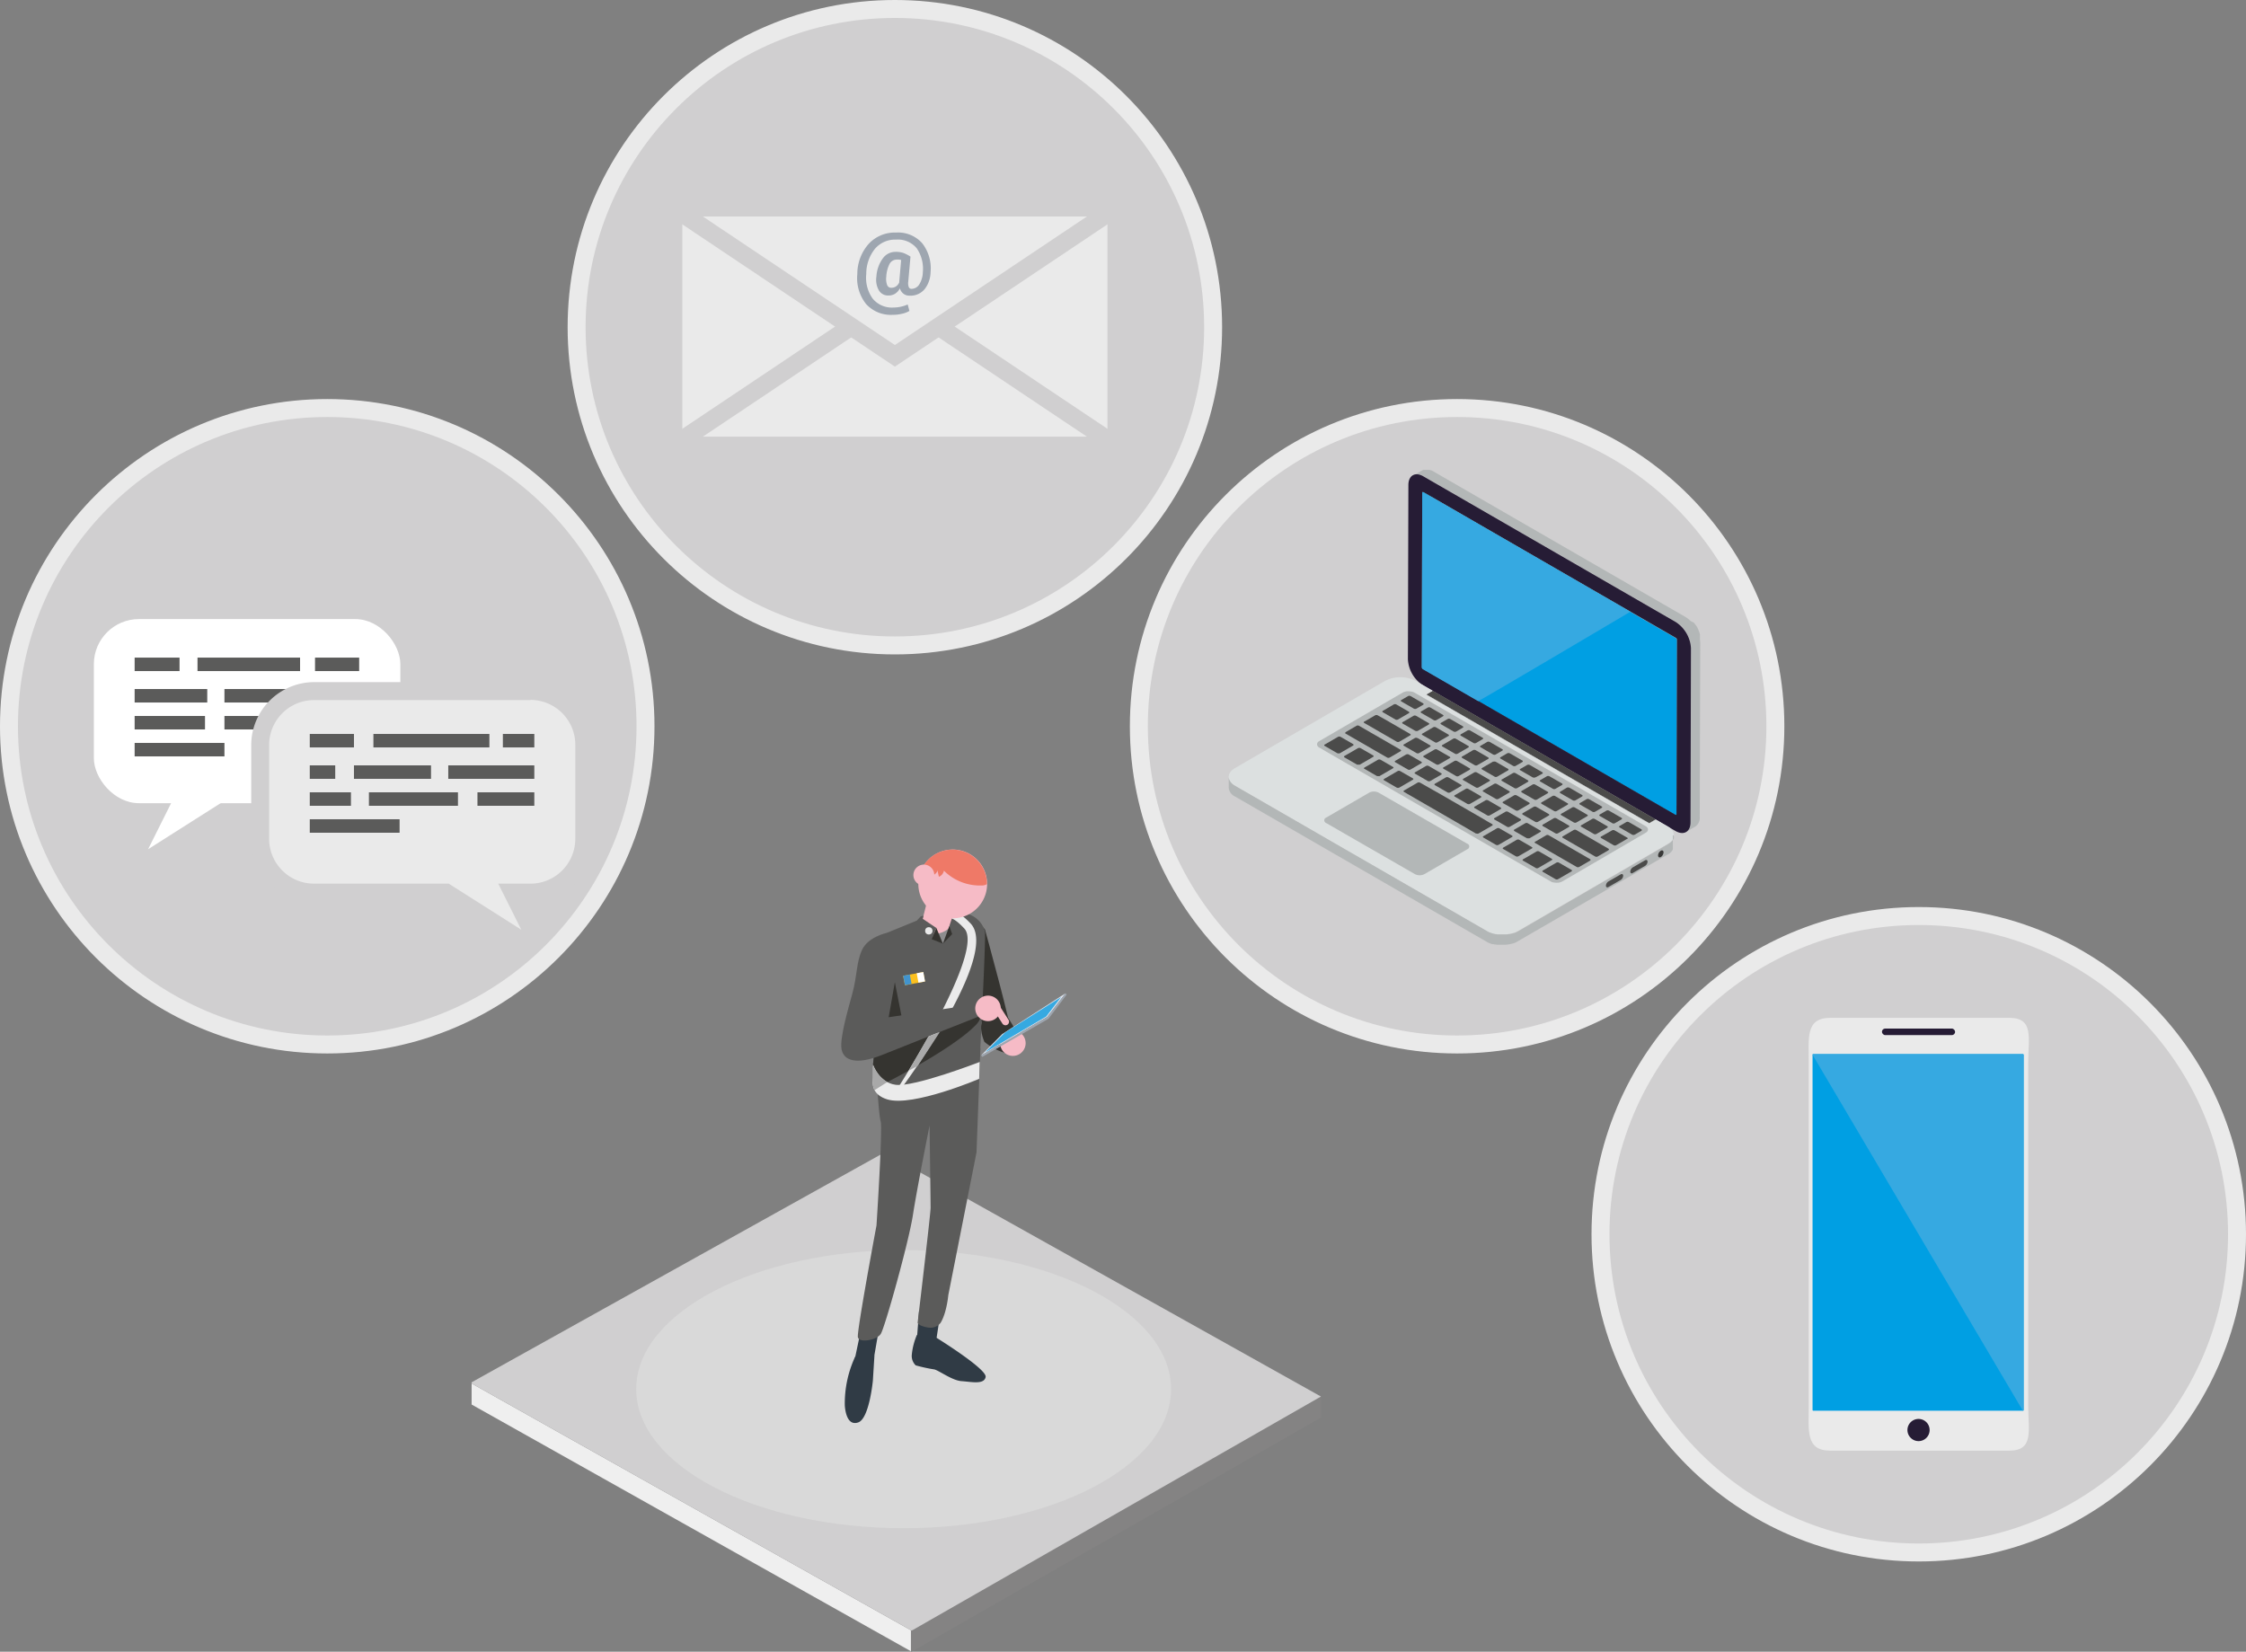 <svg xmlns="http://www.w3.org/2000/svg" xmlns:xlink="http://www.w3.org/1999/xlink" viewBox="0 0 500.14 367.83"><rect x="0" y="0" width="500.14" height="367.83" fill="#808080" stroke="none"/><defs><style>.cls-1,.cls-23{fill:none;}.cls-2{isolation:isolate;}.cls-3{fill:#efefef;}.cls-4{fill:#848383;}.cls-22,.cls-5{fill:#d0cfd0;}.cls-6{fill:#d9d9d9;mix-blend-mode:multiply;}.cls-7{fill:#303b45;}.cls-8{fill:#353430;}.cls-9{fill:#5b5b5a;}.cls-10{fill:#f6bbc6;}.cls-11{fill:#ebebeb;}.cls-12{fill:#a9a9a9;}.cls-13{fill:#dfe5ee;}.cls-14{fill:#9ea6b0;}.cls-15,.cls-72{fill:#36a9e1;}.cls-16{fill:#fbc01f;}.cls-17{fill:#4294ce;}.cls-18{fill:#fff;}.cls-19{fill:#8d8d8e;}.cls-20{fill:#ef7967;}.cls-21,.cls-69,.cls-73{fill:#eaeaea;}.cls-22{stroke:#eaeaea;}.cls-22,.cls-23,.cls-73{stroke-miterlimit:10;}.cls-22,.cls-73{stroke-width:4px;}.cls-23{stroke:#5b5b5a;stroke-width:3px;}.cls-24{clip-path:url(#clip-path);}.cls-25{fill:#464545;}.cls-26{fill:#444443;}.cls-27{fill:#414142;}.cls-28{fill:#40403f;}.cls-29{fill:#3e3e3d;}.cls-30{fill:#3d3d3b;}.cls-31{fill:#3b3a3a;}.cls-32{fill:#393938;}.cls-33{fill:#383736;}.cls-34{fill:#353535;}.cls-35{fill:#343433;}.cls-36{fill:#333332;}.cls-37{fill:#313131;}.cls-38{fill:#2e2f2f;}.cls-39{fill:#2d2e2d;}.cls-40{fill:#2f2f2e;}.cls-41{clip-path:url(#clip-path-2);}.cls-42{clip-path:url(#clip-path-3);}.cls-43{fill:#a2bfbf;}.cls-44{fill:#9ebab9;}.cls-45{fill:#9bb6b4;}.cls-46{fill:#95b1af;}.cls-47{fill:#91acab;}.cls-48{fill:#8da7a7;}.cls-49{fill:#89a3a1;}.cls-50{fill:#879f9d;}.cls-51{fill:#819998;}.cls-52{fill:#7d9494;}.cls-53{fill:#4b4b4a;}.cls-54{clip-path:url(#clip-path-4);}.cls-55{clip-path:url(#clip-path-5);}.cls-56{fill:#6a7d7b;}.cls-57{fill:#6d8180;}.cls-58{fill:#b0cecc;}.cls-59,.cls-70{fill:#009fe3;}.cls-60{clip-path:url(#clip-path-6);}.cls-61{fill:#6d8280;}.cls-62{fill:#728686;}.cls-63{fill:#758b89;}.cls-64{fill:#7a8f8f;}.cls-65{fill:#b3b7b7;}.cls-66,.cls-71{fill:#261c35;}.cls-67{fill:#434342;}.cls-68{fill:#dce0e0;}.cls-69,.cls-70,.cls-71,.cls-72{fill-rule:evenodd;}.cls-73{stroke:#d0cfd0;}</style><clipPath id="clip-path" transform="translate(-3.55 -11.7)"><path class="cls-1" d="M320.41,160.74l2-1.19a.59.59,0,0,1-.26-.45l-2.05,1.19A.59.59,0,0,0,320.41,160.74Z"/></clipPath><clipPath id="clip-path-2" transform="translate(-3.55 -11.7)"><path class="cls-1" d="M322.39,120.13l-2.05,1.2s-.08.08-.08.17l2.05-1.2A.19.19,0,0,1,322.39,120.13Z"/></clipPath><clipPath id="clip-path-3" transform="translate(-3.55 -11.7)"><path class="cls-1" d="M322.39,120.13l-2.05,1.2a.17.17,0,0,1,.18,0l2.05-1.19A.2.2,0,0,0,322.39,120.13Z"/></clipPath><clipPath id="clip-path-4" transform="translate(-3.55 -11.7)"><path class="cls-1" d="M376.81,193.21l2.05-1.19a.19.19,0,0,1-.19,0l-2.05,1.19A.19.19,0,0,0,376.81,193.21Z"/></clipPath><clipPath id="clip-path-5" transform="translate(-3.55 -11.7)"><path class="cls-1" d="M376.81,193.21l2.05-1.19a.21.21,0,0,0,.07-.17L376.88,193A.2.2,0,0,1,376.81,193.21Z"/></clipPath><clipPath id="clip-path-6" transform="translate(-3.55 -11.7)"><path class="cls-1" d="M377,154.25l2.05-1.19a.58.58,0,0,0-.26-.46l-2,1.2A.55.55,0,0,1,377,154.25Z"/></clipPath></defs><title>G05_06</title><g class="cls-2"><g id="Livello_1" data-name="Livello 1"><polygon class="cls-3" points="202.85 363.06 202.85 367.74 105.02 312.79 105.02 308.1 202.85 363.06"/><polygon class="cls-4" points="294.15 311.01 294.15 315.7 203 367.83 202.85 367.74 202.85 363.06 203 363.15 294.15 311.01"/><polygon class="cls-5" points="202.85 363.06 105.02 308.1 105.02 307.84 196.95 256.65 294.15 311.01 203 363.15 202.85 363.06"/><ellipse class="cls-6" cx="201.22" cy="309.36" rx="59.55" ry="30.97"/><path class="cls-7" d="M207.72,309a14.8,14.8,0,0,0-1.14,4.5,2.93,2.93,0,0,0,.88,2.27,36.9,36.9,0,0,0,4,.88c.93.05,4,2.48,6.2,2.63s5.06.83,5.37-.93-10.95-8.73-10.95-8.73Z" transform="translate(-3.55 -11.7)"/><path class="cls-8" d="M220.54,216.07l2.35,2.64s6.15,22.27,6,24.16-2.64,2.26-4.15,1.69S219,230.22,219,230.22Z" transform="translate(-3.55 -11.7)"/><path class="cls-7" d="M208.2,303.68l-.46,6.06s-.13,1.43,1.82,1.53a2.56,2.56,0,0,0,2.55-1.61l1.37-9Z" transform="translate(-3.55 -11.7)"/><path class="cls-7" d="M195,309.11l-1.14,5.43s.36,1.93,2.11,1.66,2.28-2.63,2.28-2.63l1-5.78Z" transform="translate(-3.55 -11.7)"/><path class="cls-7" d="M194.06,313.66s.18,1.58,1.58,1.49a4.57,4.57,0,0,0,2.63-1.58l-.35,5.61s-.79,8.42-3.25,9.29-2.92-2.57-3-3.77A24.69,24.69,0,0,1,194.06,313.66Z" transform="translate(-3.55 -11.7)"/><path class="cls-9" d="M198.73,251s.46,8.81.93,10.43-.93,23.17-.93,23.17-4.39,23.48-4.15,24.87,4.17.7,5.09-.69,6.24-20.48,7.17-26.5,3.71-19.93,3.71-19.93.23,16.92.23,18.31-2.89,25.61-2.89,25.61.11.74,2.45,1.09a2.86,2.86,0,0,0,2.66-1.06c1.38-2.26,1.72-6.18,1.72-6.18L221,268.34l.87-23.19-3.65-1.37Z" transform="translate(-3.55 -11.7)"/><path class="cls-9" d="M207.55,216.79s7.7-2.48,10.85-1.7a5.7,5.7,0,0,1,4.47,3.95c.27,1.05-1.05,26.55-1.05,26.55S208.15,256.9,202.37,254c-4.18-2.09-4.52-4.45-4.38-5.6a13.45,13.45,0,0,0,.12-2.1L201,219.46Z" transform="translate(-3.55 -11.7)"/><path class="cls-8" d="M220.48,235.94l-15.95,3.19-3.33-16.87-.36-.87-3.47,2.38.74,22.53a13.45,13.45,0,0,1-.12,2.1c-.12,1,.11,2.77,2.62,4.56,5.3-2.73,16-8.6,20.24-13C223.3,237.49,220.48,235.94,220.48,235.94Z" transform="translate(-3.55 -11.7)"/><path class="cls-8" d="M222.75,243.71s-1.53-3.41-.15-5h0c1.37-1.58,2.89-2.72,5.15-.75,0,0,4.44,6.32,3.06,7.9h0C229.44,247.44,225,245.67,222.75,243.71Z" transform="translate(-3.55 -11.7)"/><path class="cls-10" d="M231.94,244a2.84,2.84,0,1,1-2.84-2.83A2.84,2.84,0,0,1,231.94,244Z" transform="translate(-3.55 -11.7)"/><path class="cls-11" d="M221.71,248.2l-.12,3.76s-14.69,6.28-20.42,4.59c-3.32-1-3.35-3.31-3.25-4.16.06-.52,0-3.24.05-3.55,0,0,1.32,3.94,5,4.44C207.13,253.86,221.71,248.2,221.71,248.2Z" transform="translate(-3.55 -11.7)"/><path class="cls-11" d="M203.63,253.77l1-.19s21.6-29.17,15.08-36.19c-.81-.87-2.32-2.23-2.62-2.11a10,10,0,0,0-2.14.87s.89-.29,3.33,2.33C223,223.52,203.63,253.77,203.63,253.77Z" transform="translate(-3.55 -11.7)"/><path class="cls-9" d="M203,229.39s-.14-9.14-2-9.93c0,0-4.17.89-5.49,3.78s-1,5.47-2.21,9.93c-.82,3-2.76,9.6-2.37,12.09s3,3.82,9.2,1.32S221.71,238,221.71,238l-.13-2.76-20.14,3Z" transform="translate(-3.55 -11.7)"/><path class="cls-10" d="M226.4,236.26a2.84,2.84,0,1,1-2.84-2.83A2.83,2.83,0,0,1,226.4,236.26Z" transform="translate(-3.55 -11.7)"/><path class="cls-10" d="M228.12,238.8l-2-3.12a.8.8,0,0,0-1.34.87l2,3.12a.81.81,0,0,0,1.11.23A.8.8,0,0,0,228.12,238.8Z" transform="translate(-3.55 -11.7)"/><path class="cls-12" d="M198.29,254.48a3.62,3.62,0,0,1-.37-2.09c.06-.52,0-3.24.05-3.55a7.53,7.53,0,0,0,3.16,3.84Z" transform="translate(-3.55 -11.7)"/><polygon class="cls-12" points="202.33 238.44 206.75 230.83 209.28 229.84 204.37 237.36 202.33 238.44"/><polygon class="cls-13" points="237.28 221.2 223.17 230.29 218.48 235.03 233.19 226.47 237.28 221.2"/><polygon class="cls-14" points="237.28 221.2 237.52 221.51 233.48 226.88 218.74 235.37 218.48 235.03 233.19 226.47 237.28 221.2"/><polygon class="cls-15" points="236.29 222.04 223.77 229.97 219.41 234.33 232.96 226.39 236.29 222.04"/><rect class="cls-16" x="204.82" y="228.57" width="4.55" height="2.14" transform="translate(-42.23 30.28) rotate(-10.59)"/><rect class="cls-17" x="204.85" y="228.85" width="1.5" height="2.14" transform="translate(-42.33 30.03) rotate(-10.6)"/><rect class="cls-18" x="207.85" y="228.29" width="1.5" height="2.14" transform="translate(-42.17 30.58) rotate(-10.6)"/><path class="cls-19" d="M209.81,216.77s-1.66.61-1.92,1.26.91,1.34,3.32,2.71a13.24,13.24,0,0,0,2.34,1,7.2,7.2,0,0,0,1.44-3.29C215.15,214.22,209.81,216.77,209.81,216.77Z" transform="translate(-3.55 -11.7)"/><path class="cls-10" d="M222.94,211.06a7.66,7.66,0,1,1-4.74-9.75A7.66,7.66,0,0,1,222.94,211.06Z" transform="translate(-3.55 -11.7)"/><path class="cls-10" d="M217.37,210.62l-2.61,7.89h0a4.93,4.93,0,0,1-5.5.57h0a1.22,1.22,0,0,1-.6-1.37l1.94-7.65Z" transform="translate(-3.55 -11.7)"/><path class="cls-20" d="M222.17,208.9a2,2,0,0,0,1.15-.31l0,0a7.66,7.66,0,0,0-14.91-2.49,8.32,8.32,0,0,0-.26,1,2.76,2.76,0,0,0,1,.3c.78.07,3.36-1,3.12-2,.12.52.23,1,.35,1.56a1.85,1.85,0,0,0,1.12-1.36A11.37,11.37,0,0,0,222.17,208.9Z" transform="translate(-3.55 -11.7)"/><path class="cls-10" d="M211.47,207.37a2.33,2.33,0,1,1-1.45-3A2.34,2.34,0,0,1,211.47,207.37Z" transform="translate(-3.55 -11.7)"/><polygon class="cls-9" points="208.51 206.66 207.37 209.41 204.3 209.69 202.66 206.66 205.02 204.09 205.64 203.92 205.47 204.62 208.51 206.66"/><polygon class="cls-8" points="209.97 210.16 207.45 209.16 208.51 206.66 209.97 210.16"/><circle class="cls-21" cx="206.83" cy="207.3" r="0.82"/><polygon class="cls-8" points="211.4 206.23 209.97 210.16 212.03 208.02 211.4 206.23"/><circle class="cls-22" cx="72.87" cy="161.74" r="70.87"/><rect class="cls-18" x="20.9" y="137.87" width="68.25" height="41" rx="10.04" ry="10.04"/><polygon class="cls-18" points="32.98 189.12 39.98 175.12 55.03 175.12 32.98 189.12"/><line class="cls-23" x1="70.15" y1="147.95" x2="79.98" y2="147.95"/><line class="cls-23" x1="43.98" y1="147.95" x2="66.82" y2="147.95"/><line class="cls-23" x1="29.98" y1="147.95" x2="39.98" y2="147.95"/><line class="cls-23" x1="74.32" y1="154.95" x2="79.98" y2="154.95"/><line class="cls-23" x1="49.98" y1="154.95" x2="70.15" y2="154.95"/><line class="cls-23" x1="29.98" y1="154.95" x2="46.15" y2="154.95"/><line class="cls-23" x1="70.82" y1="160.95" x2="79.98" y2="160.95"/><line class="cls-23" x1="49.98" y1="160.95" x2="66.82" y2="160.95"/><line class="cls-23" x1="29.98" y1="160.95" x2="45.65" y2="160.95"/><line class="cls-23" x1="29.98" y1="166.95" x2="49.98" y2="166.95"/><path class="cls-21" d="M102.9,210.57H73.5a12.06,12.06,0,0,1-12-12V177.61a12.06,12.06,0,0,1,12-12h48.16a12.05,12.05,0,0,1,12,12v20.92a12.05,12.05,0,0,1-12,12h-3.93l2.44,9.2Z" transform="translate(-3.55 -11.7)"/><path class="cls-5" d="M121.66,167.57a10,10,0,0,1,10,10v20.92a10,10,0,0,1-10,10H114.5l5.12,10.25-16.14-10.25h-30a10,10,0,0,1-10-10V177.61a10,10,0,0,1,10-10h48.17m0-4H73.49a14.06,14.06,0,0,0-14,14v20.92a14.06,14.06,0,0,0,14,14h28.83l15.16,9.63L123.2,217,121,212.57h.69a14.06,14.06,0,0,0,14-14V177.61a14.06,14.06,0,0,0-14-14Z" transform="translate(-3.55 -11.7)"/><line class="cls-23" x1="78.82" y1="164.95" x2="68.98" y2="164.95"/><line class="cls-23" x1="108.98" y1="164.95" x2="83.15" y2="164.95"/><line class="cls-23" x1="118.98" y1="164.95" x2="111.98" y2="164.95"/><line class="cls-23" x1="74.65" y1="171.95" x2="68.98" y2="171.95"/><line class="cls-23" x1="95.98" y1="171.95" x2="78.82" y2="171.95"/><line class="cls-23" x1="118.98" y1="171.95" x2="99.82" y2="171.95"/><line class="cls-23" x1="78.15" y1="177.95" x2="68.98" y2="177.95"/><line class="cls-23" x1="101.98" y1="177.95" x2="82.15" y2="177.95"/><line class="cls-23" x1="118.98" y1="177.95" x2="106.32" y2="177.95"/><line class="cls-23" x1="88.98" y1="183.95" x2="68.98" y2="183.95"/><g id="paper"><circle class="cls-22" cx="324.47" cy="161.74" r="70.87"/><g class="cls-2"><g class="cls-24"><g class="cls-2"><path class="cls-25" d="M320.41,160.74l2-1.19a.27.27,0,0,1-.08-.07l-2.05,1.19a.27.27,0,0,0,.08.07" transform="translate(-3.55 -11.7)"/><path class="cls-26" d="M320.33,160.67l2.05-1.19,0,0-2.05,1.19,0,0" transform="translate(-3.55 -11.7)"/><path class="cls-27" d="M320.3,160.64l2.05-1.19,0,0-2.05,1.19,0,0" transform="translate(-3.55 -11.7)"/><path class="cls-28" d="M320.28,160.62l2.05-1.19,0,0-2.05,1.19,0,0" transform="translate(-3.55 -11.7)"/><path class="cls-29" d="M320.26,160.59l2.05-1.19,0,0-2.05,1.19,0,0" transform="translate(-3.55 -11.7)"/><path class="cls-30" d="M320.24,160.57l2.05-1.19v0l-2,1.19v0" transform="translate(-3.55 -11.7)"/><path class="cls-31" d="M320.23,160.55l2-1.19v0l-2,1.2v0" transform="translate(-3.55 -11.7)"/><path class="cls-32" d="M320.22,160.53l2-1.2v0l-2.05,1.19v0" transform="translate(-3.55 -11.7)"/><path class="cls-33" d="M320.21,160.5l2.05-1.19v0l-2.06,1.19,0,0" transform="translate(-3.55 -11.7)"/><path class="cls-34" d="M320.19,160.48l2.06-1.19v0l-2.05,1.19v0" transform="translate(-3.55 -11.7)"/><path class="cls-35" d="M320.19,160.46l2.05-1.19v0l-2.05,1.19v0" transform="translate(-3.55 -11.7)"/><path class="cls-36" d="M320.18,160.43l2.05-1.19v0l-2.05,1.2v0" transform="translate(-3.55 -11.7)"/><path class="cls-37" d="M320.17,160.41l2.05-1.2v0l-2,1.2v0" transform="translate(-3.55 -11.7)"/><path class="cls-38" d="M320.16,160.38l2-1.2v0l-2.06,1.19v0" transform="translate(-3.55 -11.7)"/><path class="cls-39" d="M320.15,160.34l2.06-1.19a.09.09,0,0,1,0-.05l-2.05,1.19v.05" transform="translate(-3.55 -11.7)"/></g></g></g><polygon class="cls-40" points="316.6 148.59 318.65 147.4 318.76 108.6 316.71 109.8 316.6 148.59"/><g class="cls-2"><g class="cls-41"><g class="cls-2"><path class="cls-39" d="M320.26,121.5l2.05-1.2a.19.19,0,0,1,.08-.17l-2.05,1.2s-.08.08-.08.17" transform="translate(-3.55 -11.7)"/></g></g></g><g class="cls-2"><g class="cls-42"><g class="cls-2"><path class="cls-43" d="M320.52,121.34l2.05-1.19,0,0-2.05,1.2h0" transform="translate(-3.55 -11.7)"/><path class="cls-44" d="M320.49,121.33l2.05-1.2h0l-2.05,1.2h0" transform="translate(-3.55 -11.7)"/><path class="cls-45" d="M320.46,121.32l2.05-1.2h0l-2.05,1.19h0" transform="translate(-3.55 -11.7)"/><path class="cls-46" d="M320.43,121.31l2.05-1.19h0l-2.06,1.19h0" transform="translate(-3.55 -11.7)"/><path class="cls-47" d="M320.41,121.31l2.06-1.19h0l-2.05,1.19h0" transform="translate(-3.55 -11.7)"/><path class="cls-48" d="M320.4,121.31l2.05-1.19h0l-2.05,1.19h0" transform="translate(-3.55 -11.7)"/><path class="cls-49" d="M320.38,121.31l2.05-1.19h0l-2.05,1.19h0" transform="translate(-3.55 -11.7)"/><path class="cls-50" d="M320.37,121.31l2.05-1.19h0l-2,1.19h0" transform="translate(-3.55 -11.7)"/><path class="cls-51" d="M320.35,121.32l2-1.19h0l-2.05,1.2h0" transform="translate(-3.55 -11.7)"/><polyline class="cls-52" points="316.79 109.62 318.84 108.43 318.84 108.43 316.79 109.63 316.79 109.63"/></g></g></g><polygon class="cls-53" points="373.07 181.49 375.12 180.3 318.91 147.85 316.86 149.04 373.07 181.49"/><g class="cls-2"><g class="cls-54"><g class="cls-2"><polyline class="cls-34" points="373.25 181.51 375.31 180.32 375.3 180.32 373.25 181.51 373.25 181.51"/><path class="cls-33" d="M376.8,193.21l2.06-1.19h0l-2,1.19h0" transform="translate(-3.55 -11.7)"/><path class="cls-32" d="M376.79,193.22l2-1.19h0l-2.05,1.19h0" transform="translate(-3.55 -11.7)"/><path class="cls-31" d="M376.78,193.22l2.05-1.19h0l-2.05,1.2h0" transform="translate(-3.55 -11.7)"/><path class="cls-30" d="M376.76,193.23l2.05-1.2h0l-2.05,1.19h0" transform="translate(-3.55 -11.7)"/><path class="cls-29" d="M376.75,193.23,378.8,192h0l-2,1.19h0" transform="translate(-3.55 -11.7)"/><path class="cls-28" d="M376.73,193.23l2-1.19h0l-2.05,1.2h0" transform="translate(-3.55 -11.7)"/><path class="cls-27" d="M376.71,193.23l2.05-1.2h0l-2.05,1.19h0" transform="translate(-3.55 -11.7)"/><path class="cls-26" d="M376.69,193.22l2.05-1.19h0l-2,1.19h0" transform="translate(-3.55 -11.7)"/><path class="cls-25" d="M376.66,193.21l2-1.19,0,0-2.05,1.19,0,0" transform="translate(-3.55 -11.7)"/></g></g></g><g class="cls-2"><g class="cls-55"><g class="cls-2"><path class="cls-56" d="M376.81,193.21l2.05-1.19a.21.21,0,0,0,.07-.17L376.88,193a.2.2,0,0,1-.07.17" transform="translate(-3.55 -11.7)"/></g></g></g><polygon class="cls-57" points="373.33 181.34 375.38 180.15 375.49 141.36 373.44 142.55 373.33 181.34"/><polygon class="cls-58" points="373.18 142.09 375.23 140.9 319.02 108.45 316.97 109.64 373.18 142.09"/><path class="cls-59" d="M320.52,121.34c-.14-.08-.26,0-.26.16l-.11,38.79a.59.59,0,0,0,.26.45l56.21,32.45c.14.09.26,0,.26-.15l.11-38.79a.55.55,0,0,0-.26-.45Z" transform="translate(-3.55 -11.7)"/><g class="cls-2"><g class="cls-60"><g class="cls-2"><path class="cls-56" d="M377,154.25l2.05-1.19V153L377,154.2v.05" transform="translate(-3.55 -11.7)"/><path class="cls-61" d="M377,154.2,379,153v0l-2,1.19v0" transform="translate(-3.55 -11.7)"/><path class="cls-62" d="M377,154.16l2-1.19v0l-2,1.19v0" transform="translate(-3.55 -11.7)"/><path class="cls-63" d="M377,154.13l2-1.19v0l-2,1.19v0" transform="translate(-3.55 -11.7)"/><path class="cls-64" d="M377,154.1l2-1.19v0L377,154.08v0" transform="translate(-3.55 -11.7)"/><path class="cls-52" d="M377,154.08l2.05-1.19v0l-2.05,1.2v0" transform="translate(-3.55 -11.7)"/><path class="cls-51" d="M377,154.06l2.05-1.2v0L376.94,154v0" transform="translate(-3.55 -11.7)"/><path class="cls-50" d="M376.94,154l2.05-1.19v0L376.93,154v0" transform="translate(-3.55 -11.7)"/><path class="cls-49" d="M376.93,154l2.05-1.19,0,0-2,1.19,0,0" transform="translate(-3.55 -11.7)"/><path class="cls-48" d="M376.91,154l2-1.19v0L376.9,154v0" transform="translate(-3.55 -11.7)"/><path class="cls-47" d="M376.9,154l2.05-1.2v0l-2.05,1.19v0" transform="translate(-3.55 -11.7)"/><path class="cls-46" d="M376.89,153.94l2.05-1.19,0,0-2.05,1.19,0,0" transform="translate(-3.55 -11.7)"/><path class="cls-45" d="M376.87,153.92l2.05-1.19,0,0-2,1.19,0,0" transform="translate(-3.55 -11.7)"/><path class="cls-44" d="M376.85,153.89l2-1.19,0,0-2.05,1.19,0,0" transform="translate(-3.55 -11.7)"/><path class="cls-43" d="M376.82,153.86l2.05-1.19-.09-.07-2,1.2.09.06" transform="translate(-3.55 -11.7)"/></g></g></g><path class="cls-65" d="M382.1,154.26v-.07s0-.05,0-.08,0-.17,0-.26a.69.69,0,0,1,0-.13l0-.06s0-.11,0-.17a.83.83,0,0,0,0-.15l0-.09a1,1,0,0,0,0-.14l0-.11-.06-.16a.76.76,0,0,0,0-.11s0,0,0,0l-.12-.3v-.06a2.56,2.56,0,0,1-.11-.24.56.56,0,0,1-.05-.08l0-.1-.05-.1-.11-.21a.1.1,0,0,0,0-.05v0c-.05-.1-.11-.19-.17-.29l0,0-.06-.1a1.3,1.3,0,0,1-.1-.15l-.07-.09-.09-.12-.07-.09a.76.76,0,0,1-.08-.11,1,1,0,0,1-.13-.16l-.06-.06-.07-.08L380,150l-.07-.08,0,0a4.45,4.45,0,0,0-.47-.41l-.09-.07a4.3,4.3,0,0,0-.52-.35l-56.21-32.46a4.11,4.11,0,0,0-.42-.21l-.05,0-.08,0-.24-.08-.07,0h-.08l-.13,0-.09,0h-.25a.85.85,0,0,0-.16,0H321l-.2,0h-.09l-.1,0a.32.32,0,0,0-.09,0l-.05,0h0l-.17.08h0l-2.05,1.19h0l.22-.1.05,0,.19-.06h.06a2,2,0,0,1,.24,0h.37l.18,0,.13,0,.15,0,.24.08.13.06a2.74,2.74,0,0,1,.42.21l56.21,32.45a4.3,4.3,0,0,1,.52.35l.09.07a4.45,4.45,0,0,1,.47.41l.11.11.23.24.13.15.13.16.15.19.09.13a2.49,2.49,0,0,1,.17.24l.06.09a3.24,3.24,0,0,1,.21.35l0,.05.16.31.05.1c0,.11.11.21.15.32l0,.05a2.39,2.39,0,0,1,.15.37.36.36,0,0,1,0,.11l.09.26a1,1,0,0,1,0,.14,2.17,2.17,0,0,1,.07.24c0,.06,0,.12,0,.17a1.06,1.06,0,0,0,0,.19c0,.09,0,.18,0,.27s0,.09,0,.14a5.85,5.85,0,0,1,0,.59L380,194.83a2.34,2.34,0,0,1-1,2.15l2.05-1.19a2.34,2.34,0,0,0,1-2.15l.11-38.79A5.85,5.85,0,0,0,382.1,154.26Z" transform="translate(-3.55 -11.7)"/><path class="cls-66" d="M376.74,150.24a7.41,7.41,0,0,1,3.35,5.8L380,194.83c0,2.13-1.52,3-3.37,1.92L320.4,164.3a7.38,7.38,0,0,1-3.34-5.8l.11-38.79c0-2.13,1.51-3,3.36-1.92Zm-56.59,10a.59.59,0,0,0,.26.45l56.21,32.45c.14.09.26,0,.26-.15l.11-38.79a.55.55,0,0,0-.26-.45l-56.21-32.46c-.14-.08-.26,0-.26.16l-.11,38.79" transform="translate(-3.55 -11.7)"/><polygon class="cls-38" points="367.25 183.33 367.24 185.7 317.59 157.03 317.6 154.66 367.25 183.33"/><polygon class="cls-67" points="368.69 182.49 368.68 184.86 367.24 185.7 367.25 183.33 368.69 182.49"/><polygon class="cls-53" points="368.69 182.49 367.25 183.33 317.6 154.66 319.04 153.82 368.69 182.49"/><path class="cls-68" d="M374.89,195.72l-2.65-1.53-1.44.84-49.65-28.67,1.44-.83-3.8-2.2a7.5,7.5,0,0,0-6.81,0l-33.43,19.43c-1.87,1.09-1.85,2.85,0,3.94l56.09,32.39a7.5,7.5,0,0,0,6.81,0l33.43-19.43C376.78,198.57,376.77,196.81,374.89,195.72Z" transform="translate(-3.55 -11.7)"/><path class="cls-65" d="M297.35,176.73l18.57-10.8a2.42,2.42,0,0,1,.92-.28l.34,0a3.08,3.08,0,0,1,.68.08l.16,0,.3.11.14.07L370,195.69c.61.36.69.91.24,1.31a1.34,1.34,0,0,1-.23.16L351.44,208a2.53,2.53,0,0,1-.93.28h-.17a2.67,2.67,0,0,1-.85-.07l-.16,0a2.08,2.08,0,0,1-.43-.19L297.35,178.2a.9.9,0,0,1-.52-.74.66.66,0,0,1,.12-.39L297,177A1.19,1.19,0,0,1,297.35,176.73Z" transform="translate(-3.55 -11.7)"/><path class="cls-53" d="M306.25,182l.07,0,3-1.74a.18.18,0,0,0,0-.33l-2.81-1.62a.65.65,0,0,0-.56,0l-3,1.74a.18.18,0,0,0,0,.33l2.8,1.61a.35.35,0,0,0,.13,0l.15,0a.72.72,0,0,0,.22,0" transform="translate(-3.55 -11.7)"/><path class="cls-53" d="M310.6,184.59l.14-.05,3-1.74a.3.3,0,0,0,.11-.12.14.14,0,0,0,0-.09l0,0a.3.3,0,0,0-.08-.08l-2.81-1.62a.65.65,0,0,0-.56,0l-3,1.74c-.14.08-.16.2-.06.29l.05,0,2.8,1.62.13,0a.59.59,0,0,0,.23,0h.07" transform="translate(-3.55 -11.7)"/><path class="cls-53" d="M314.59,187.1a.65.65,0,0,0,.56,0l3-1.74c.16-.09.17-.24,0-.33l-2.81-1.61a.61.61,0,0,0-.56,0l-3,1.74c-.16.09-.17.24,0,.33l2.8,1.62" transform="translate(-3.55 -11.7)"/><path class="cls-53" d="M357,193.46c.16-.09.16-.24,0-.32l-2.8-1.62a.59.59,0,0,0-.56,0l-2.42,1.4c-.16.1-.17.24,0,.33l2.8,1.62a.65.65,0,0,0,.56,0l2.42-1.41" transform="translate(-3.55 -11.7)"/><path class="cls-53" d="M358.09,194.08l-2.42,1.4c-.16.1-.16.24,0,.33l2.81,1.62a.62.62,0,0,0,.56,0l2.42-1.41c.15-.09.16-.23,0-.32l-2.8-1.62a.61.61,0,0,0-.57,0" transform="translate(-3.55 -11.7)"/><path class="cls-53" d="M339.63,188.22a.18.18,0,0,0,0-.33l-2.8-1.62a.62.62,0,0,0-.56,0l-2.42,1.41c-.16.09-.17.24,0,.32l2.8,1.62a.61.61,0,0,0,.56,0l2.42-1.41" transform="translate(-3.55 -11.7)"/><path class="cls-53" d="M340.7,188.83l-2.43,1.41c-.15.09-.16.24,0,.33l2.81,1.61a.61.61,0,0,0,.56,0l2.42-1.41a.18.18,0,0,0,0-.33l-2.8-1.62a.65.65,0,0,0-.56,0" transform="translate(-3.55 -11.7)"/><path class="cls-53" d="M335.21,185.67c.16-.1.17-.24,0-.33l-2.81-1.62a.62.62,0,0,0-.56,0l-2.43,1.41c-.15.09-.16.23,0,.32l2.8,1.62a.59.59,0,0,0,.56,0l2.42-1.4" transform="translate(-3.55 -11.7)"/><path class="cls-53" d="M330.8,183.12c.15-.1.16-.24,0-.33l-2.8-1.62a.64.64,0,0,0-.57,0L325,182.59c-.16.09-.17.23,0,.32l2.8,1.62a.59.59,0,0,0,.56,0l2.43-1.4" transform="translate(-3.55 -11.7)"/><path class="cls-53" d="M326.38,180.56c.16-.09.16-.23,0-.32l-2.81-1.62a.62.62,0,0,0-.56,0L320.6,180c-.16.09-.16.23,0,.32l2.8,1.62a.61.61,0,0,0,.56,0l2.43-1.41" transform="translate(-3.55 -11.7)"/><path class="cls-53" d="M321.1,182.28l-2.42,1.4c-.16.1-.17.24,0,.33l2.8,1.62a.64.64,0,0,0,.57,0l2.42-1.41c.16-.09.16-.23,0-.32l-2.8-1.62a.59.59,0,0,0-.56,0" transform="translate(-3.55 -11.7)"/><path class="cls-53" d="M323.09,186.23c-.16.1-.16.24,0,.33l2.8,1.62a.64.64,0,0,0,.57,0l2.42-1.41c.16-.09.16-.23,0-.32l-2.8-1.62a.61.61,0,0,0-.57,0l-2.42,1.4" transform="translate(-3.55 -11.7)"/><path class="cls-53" d="M327.51,188.78c-.16.1-.16.24,0,.33l2.8,1.62a.64.64,0,0,0,.57,0l2.42-1.41c.15-.09.16-.23,0-.32l-2.81-1.62a.62.62,0,0,0-.43-.05.75.75,0,0,0-.13.06l-2.42,1.4" transform="translate(-3.55 -11.7)"/><path class="cls-53" d="M331.93,191.33c-.16.1-.17.24,0,.33l2.8,1.62a.64.64,0,0,0,.57,0l2.42-1.4c.15-.1.16-.24,0-.33l-2.81-1.62a.62.62,0,0,0-.56,0l-2.42,1.4" transform="translate(-3.55 -11.7)"/><path class="cls-53" d="M336.35,193.88c-.16.1-.17.24,0,.33l2.81,1.62a.59.59,0,0,0,.56,0l2.42-1.4c.16-.1.17-.24,0-.33l-2.8-1.62a.61.61,0,0,0-.56,0l-2.42,1.4" transform="translate(-3.55 -11.7)"/><path class="cls-53" d="M340.69,196.52c-.07.09,0,.18.07.25l2.81,1.62.06,0a.73.73,0,0,0,.22,0,.57.57,0,0,0,.22,0l.06,0,2.42-1.41c.16-.09.17-.23,0-.32l-2.8-1.62a.59.59,0,0,0-.56,0l-2.42,1.4a.36.36,0,0,0-.09.08" transform="translate(-3.55 -11.7)"/><path class="cls-53" d="M346,194.73l2.43-1.41a.18.18,0,0,0,0-.33l-2.8-1.61a.61.61,0,0,0-.56,0l-2.43,1.41a.18.18,0,0,0,0,.33l2.8,1.61a.61.61,0,0,0,.56,0" transform="translate(-3.55 -11.7)"/><path class="cls-53" d="M347.11,195.34a.18.18,0,0,0,0,.33l2.8,1.61a.61.61,0,0,0,.56,0l2.43-1.41c.15-.09.16-.24,0-.33l-2.8-1.61a.64.64,0,0,0-.57,0l-2.42,1.41" transform="translate(-3.55 -11.7)"/><path class="cls-53" d="M352.61,190.91c.1-.06.14-.14.12-.21a.23.23,0,0,0-.11-.11l-2.8-1.62a.62.62,0,0,0-.43-.05l-.13.05-2.42,1.41c-.12.07-.15.17-.1.25a.36.36,0,0,0,.09.08l2.8,1.61a.61.61,0,0,0,.56,0l2.42-1.41" transform="translate(-3.55 -11.7)"/><path class="cls-53" d="M348.19,188.36c.16-.09.17-.24,0-.33l-2.8-1.61a.61.61,0,0,0-.56,0l-2.42,1.41a.18.18,0,0,0,0,.33l2.8,1.61a.61.61,0,0,0,.56,0l2.42-1.41" transform="translate(-3.55 -11.7)"/><path class="cls-53" d="M343.78,185.81c.15-.09.16-.24,0-.33L341,183.87a.61.61,0,0,0-.56,0L338,185.28a.18.18,0,0,0,0,.33l2.8,1.61a.64.64,0,0,0,.57,0l2.42-1.41" transform="translate(-3.55 -11.7)"/><path class="cls-53" d="M339.45,183.18c.06-.08,0-.18-.08-.25l-2.8-1.61a.09.09,0,0,0-.07,0,.58.58,0,0,0-.37,0l-.13,0-2.42,1.41a.24.24,0,0,0-.09.08c-.06.08,0,.18.08.24l2.81,1.62a.51.51,0,0,0,.35.06.73.73,0,0,0,.21-.06l2.42-1.41a.24.24,0,0,0,.09-.08" transform="translate(-3.55 -11.7)"/><path class="cls-53" d="M334.94,180.71a.18.18,0,0,0,0-.33l-2.8-1.62a.67.67,0,0,0-.57,0l-2.42,1.41c-.16.09-.16.23,0,.32l2.8,1.62a.59.59,0,0,0,.56,0l2.42-1.4" transform="translate(-3.55 -11.7)"/><path class="cls-53" d="M330.52,178.16a.18.18,0,0,0,0-.33l-2.8-1.62a.61.61,0,0,0-.56,0l-2.42,1.41c-.16.09-.17.23,0,.32l2.81,1.62a.59.59,0,0,0,.56,0l2.42-1.4" transform="translate(-3.55 -11.7)"/><path class="cls-53" d="M326.16,175.57a.16.16,0,0,0,0-.21.24.24,0,0,0-.09-.08l-2.8-1.62a.61.61,0,0,0-.56,0l-2.42,1.41c-.16.09-.17.23,0,.32l2.8,1.62a.59.59,0,0,0,.56,0l2.42-1.4.06,0" transform="translate(-3.55 -11.7)"/><path class="cls-53" d="M321.69,173.06c.15-.1.16-.24,0-.33l-2.81-1.62a.62.62,0,0,0-.56,0l-2.42,1.4c-.16.1-.16.24,0,.33l2.8,1.62.06,0a.64.64,0,0,0,.51,0l2.42-1.4" transform="translate(-3.55 -11.7)"/><path class="cls-53" d="M319.17,176.07a.64.64,0,0,0-.57,0l-2.42,1.4c-.16.1-.16.24,0,.33l2.81,1.62a.62.62,0,0,0,.56,0L322,178c.16-.09.16-.23,0-.32l-2.8-1.62" transform="translate(-3.55 -11.7)"/><path class="cls-53" d="M316.68,179.72l-2.42,1.41c-.16.09-.17.24,0,.33l2.81,1.62a.62.62,0,0,0,.56,0l2.42-1.41c.16-.09.17-.24,0-.32l-2.8-1.62a.61.61,0,0,0-.56,0" transform="translate(-3.55 -11.7)"/><path class="cls-53" d="M332.26,197.3a.64.64,0,0,0,.57,0l3-1.74c.15-.09.16-.24,0-.32l-1.11-.64-1.69-1-1.62-.93-2.8-1.62-1.62-.93-2.8-1.62L319.77,186a.61.61,0,0,0-.56,0l-3,1.74c-.16.09-.17.24,0,.33l4.41,2.55,2.81,1.62,1.61.93,2.8,1.62,1.62.93,1.7,1,1.1.64" transform="translate(-3.55 -11.7)"/><path class="cls-53" d="M336.68,199.85a.62.62,0,0,0,.56,0l3-1.74c.16-.09.17-.23,0-.32l-2.8-1.62a.62.62,0,0,0-.56,0l-3,1.74c-.16.09-.16.23,0,.32l2.8,1.62" transform="translate(-3.55 -11.7)"/><path class="cls-53" d="M341.1,202.4a.62.62,0,0,0,.56,0l3-1.74c.16-.09.16-.23,0-.32l-2.8-1.62a.62.62,0,0,0-.56,0l-3,1.74c-.16.09-.17.24,0,.32l2.8,1.62" transform="translate(-3.55 -11.7)"/><path class="cls-53" d="M345.52,205a.59.59,0,0,0,.56,0l3-1.74c.16-.09.17-.23,0-.32l-2.8-1.62a.61.61,0,0,0-.56,0l-3,1.74c-.16.09-.17.24,0,.32l2.81,1.62" transform="translate(-3.55 -11.7)"/><path class="cls-53" d="M353.49,205.76a.18.18,0,0,0,0-.33l-2.8-1.62a.61.61,0,0,0-.56,0l-3,1.74c-.16.09-.17.24,0,.32l2.8,1.62a.61.61,0,0,0,.57,0l3-1.73" transform="translate(-3.55 -11.7)"/><path class="cls-53" d="M357.62,203.36c.15-.09.16-.24,0-.33l-9.25-5.34a.55.55,0,0,0-.47,0l-2.52,1.47c-.13.07-.14.2,0,.27l9.26,5.34a.64.64,0,0,0,.57,0l2.42-1.41" transform="translate(-3.55 -11.7)"/><path class="cls-53" d="M361.73,201c.13-.08.15-.2,0-.29l0,0-4.42-2.56-.77-.44-2-1.17a.61.61,0,0,0-.56,0l-2.42,1.41a.24.24,0,0,0-.11.12c0,.08,0,.15.1.21l1.48.86.55.31.77.45,4.42,2.55a.67.67,0,0,0,.35.06.65.65,0,0,0,.21-.07l2.43-1.41" transform="translate(-3.55 -11.7)"/><path class="cls-53" d="M365.87,198.56a.17.17,0,0,0,0-.33l-2.79-1.61a.61.61,0,0,0-.56,0L360.09,198c-.16.09-.16.23,0,.32l2.79,1.61a.59.59,0,0,0,.56,0l2.43-1.41" transform="translate(-3.55 -11.7)"/><path class="cls-53" d="M366.25,194.78a.61.61,0,0,0-.56,0l-1.49.87c-.15.08-.15.23,0,.32l2.79,1.61a.64.64,0,0,0,.57,0l1.49-.86a.18.18,0,0,0,0-.33l-2.79-1.61" transform="translate(-3.55 -11.7)"/><path class="cls-53" d="M361.83,192.23a.61.61,0,0,0-.56,0l-1.48.86a.18.18,0,0,0,0,.33l2.8,1.61a.61.61,0,0,0,.56,0l1.48-.86a.18.18,0,0,0,0-.33l-2.8-1.61" transform="translate(-3.55 -11.7)"/><path class="cls-53" d="M357.41,189.68a.61.61,0,0,0-.56,0l-1.48.86a.18.18,0,0,0,0,.33l2.8,1.61a.61.61,0,0,0,.56,0l1.48-.86a.18.18,0,0,0,0-.33l-2.8-1.61" transform="translate(-3.55 -11.7)"/><path class="cls-53" d="M353,187.12a.65.65,0,0,0-.56,0L351,188c-.15.09-.16.24,0,.33l2.8,1.61a.64.64,0,0,0,.57,0l1.47-.86c.16-.09.17-.24,0-.33l-2.8-1.62" transform="translate(-3.55 -11.7)"/><path class="cls-53" d="M348.57,184.57a.65.65,0,0,0-.56,0l-1.47.86c-.16.09-.17.24,0,.32l2.81,1.62a.59.59,0,0,0,.56,0l1.47-.85c.16-.09.17-.24,0-.33l-2.81-1.62" transform="translate(-3.55 -11.7)"/><path class="cls-53" d="M343.8,182a.65.65,0,0,0-.21.07l-1.47.86-.05,0a.16.16,0,0,0,0,.29l2.8,1.62.06,0a.61.61,0,0,0,.44,0l.06,0L347,184a.36.36,0,0,0,.09-.08.16.16,0,0,0,0-.09.19.19,0,0,0-.11-.16l-2.8-1.62L344,182a.81.81,0,0,0-.22,0" transform="translate(-3.55 -11.7)"/><path class="cls-53" d="M339.74,179.47a.64.64,0,0,0-.57,0l-1.47.86c-.16.09-.17.23,0,.32l2.8,1.62.13.05a.76.76,0,0,0,.3,0,.52.52,0,0,0,.13-.06l1.48-.85c.1-.06.14-.14.11-.21a.17.17,0,0,0-.1-.12l-2.8-1.62" transform="translate(-3.55 -11.7)"/><path class="cls-53" d="M335,176.86a.57.57,0,0,0-.29.07l-1.47.86c-.16.09-.16.23,0,.32l2.8,1.62.13.05a.61.61,0,0,0,.3,0,.25.25,0,0,0,.13-.05l1.48-.86c.16-.09.16-.23,0-.32l-2.8-1.62a.64.64,0,0,0-.28-.06" transform="translate(-3.55 -11.7)"/><path class="cls-53" d="M330.9,174.37a.61.61,0,0,0-.56,0l-1.48.85c-.16.1-.16.24,0,.33l2.81,1.62a.62.62,0,0,0,.56,0l1.47-.86c.16-.09.17-.23,0-.32l-2.8-1.62" transform="translate(-3.55 -11.7)"/><path class="cls-53" d="M326.48,171.82a.59.59,0,0,0-.56,0l-1.48.85c-.15.09-.16.24,0,.33l2.81,1.62a.62.62,0,0,0,.56,0l1.48-.86c.15-.09.16-.23,0-.32l-2.81-1.62" transform="translate(-3.55 -11.7)"/><path class="cls-53" d="M322.06,169.27a.61.61,0,0,0-.56,0l-1.48.86c-.15.09-.16.24,0,.33l2.81,1.62a.62.62,0,0,0,.56,0l1.48-.86c.15-.09.16-.24,0-.32l-2.81-1.62" transform="translate(-3.55 -11.7)"/><path class="cls-53" d="M315.6,167.59a.17.17,0,0,0,0,.32l2.79,1.61a.64.64,0,0,0,.57,0l1.49-.86a.18.18,0,0,0,0-.33l-2.79-1.61a.61.61,0,0,0-.56,0l-1.49.87" transform="translate(-3.55 -11.7)"/><path class="cls-53" d="M311.49,170c-.16.09-.16.23,0,.32l2.79,1.62a.65.65,0,0,0,.56,0l2.43-1.42c.16-.09.16-.23,0-.32l-2.79-1.62a.61.61,0,0,0-.56,0L311.49,170" transform="translate(-3.55 -11.7)"/><path class="cls-53" d="M307.35,172.38c-.16.09-.17.24,0,.33l2.42,1.39.39.23,4.42,2.55a.62.62,0,0,0,.56,0l2.42-1.41c.16-.09.16-.23,0-.32l-4.41-2.55-.39-.23L310.33,171a.61.61,0,0,0-.56,0l-2.42,1.41" transform="translate(-3.55 -11.7)"/><path class="cls-53" d="M303.19,174.8a.17.17,0,0,0-.1.14s0,.09.09.13l9.26,5.34a.61.61,0,0,0,.56,0l2.42-1.41c.12-.07.15-.17.1-.25a.36.36,0,0,0-.09-.08l-9.26-5.34a.28.28,0,0,0-.16-.05.51.51,0,0,0-.25,0l-.05,0-2.52,1.47" transform="translate(-3.55 -11.7)"/><path class="cls-53" d="M298.54,177.5c-.13.08-.16.2-.06.29l0,0,2.81,1.62a.49.49,0,0,0,.28.07.85.85,0,0,0,.22,0l.06,0,3-1.74a.36.36,0,0,0,.09-.08c.06-.08,0-.18-.08-.25l-2.8-1.62-.13-.05a.66.66,0,0,0-.44.06l-3,1.74" transform="translate(-3.55 -11.7)"/><path class="cls-65" d="M376.3,197.84c0,.06,0,.11,0,.16l0,.12s0,.1,0,.14a.61.61,0,0,0,0,.12l-.07.15-.07.11-.11.17-.08.09a2.09,2.09,0,0,1-.2.22l-.08.08-.15.12-.13.11-.18.11-.18.12-33.43,19.43-.45.23-.14.06-.38.14-.14,0-.24.07-.19.05-.27.06-.18,0-.55.08h-.17l-.32,0h-.7l-.24,0-.22,0-.24,0-.22,0-.25-.05-.2,0-.3-.07-.17-.05a3.81,3.81,0,0,1-.51-.17l-.07,0a5,5,0,0,1-.66-.31L278.58,186.7a2.76,2.76,0,0,1-1.33-1.45,1.7,1.7,0,0,1-.09-.54v2.38a2.39,2.39,0,0,0,1.42,2l56.1,32.39a4.33,4.33,0,0,0,.65.31l0,0h0l.51.18H336l.12,0,.3.07.08,0,.12,0,.25.05.11,0H337l.24,0h.22l.25,0h.69l.33,0h.17a5,5,0,0,0,.54-.08h0l.15,0,.27-.06.19-.05.25-.07.05,0,.09,0,.37-.14.14-.06a3.17,3.17,0,0,0,.45-.23L374.9,202l.06,0a.91.91,0,0,1,.13-.08l.17-.12a.69.69,0,0,0,.13-.11l.15-.12,0,0,.05-.06a2.18,2.18,0,0,0,.21-.22l0,0,0,0L376,201l0-.07s0,0,0,0a1,1,0,0,0,.07-.15l0-.08a0,0,0,0,0,0,0,.83.83,0,0,0,0-.15l0-.1v0a.77.77,0,0,0,0-.15s0-.07,0-.1V197.7C376.31,197.75,376.3,197.8,376.3,197.84Z" transform="translate(-3.55 -11.7)"/><path class="cls-53" d="M369.89,203.28c.3-.17.54,0,.54.31a1.2,1.2,0,0,1-.53.93l-2.77,1.6a.33.33,0,0,1-.54-.31,1.22,1.22,0,0,1,.54-.94Z" transform="translate(-3.55 -11.7)"/><path class="cls-53" d="M364.46,206.42c.3-.18.54,0,.54.31a1.18,1.18,0,0,1-.54.93l-2.76,1.59c-.3.18-.54,0-.54-.3a1.19,1.19,0,0,1,.54-.94Z" transform="translate(-3.55 -11.7)"/><path class="cls-32" d="M373.38,201.16c.33-.2.61,0,.61.35a1.35,1.35,0,0,1-.61,1.06c-.34.19-.61,0-.61-.35A1.31,1.31,0,0,1,373.38,201.16Z" transform="translate(-3.55 -11.7)"/><path class="cls-15" d="M320.52,121.34c-.14-.08-.26,0-.26.16l-.11,38.79a.59.59,0,0,0,.26.45l12.29,7.1c.15.08,33.89-19.9,33.89-19.9Z" transform="translate(-3.55 -11.7)"/><path class="cls-65" d="M330.28,199.6a.65.65,0,0,1,0,1.23l-9.54,5.54a2.33,2.33,0,0,1-2.12,0L298.88,195a.65.65,0,0,1,0-1.23l9.55-5.54a2.33,2.33,0,0,1,2.12,0Z" transform="translate(-3.55 -11.7)"/></g><circle class="cls-22" cx="427.27" cy="274.87" r="70.87"/><path class="cls-69" d="M411.1,238.38H451c5.55,0,4.19,4.54,4.19,10.1v76.17c0,5.56,1.36,10.11-4.19,10.11H411.1c-5.55,0-4.78-4.55-4.78-10.11V248.48C406.32,242.92,405.55,238.38,411.1,238.38Z" transform="translate(-3.55 -11.7)"/><path class="cls-70" d="M407.33,246.46H454a.16.16,0,0,1,.17.14v79.12a.17.17,0,0,1-.17.15H407.33a.16.16,0,0,1-.16-.15V246.6A.15.15,0,0,1,407.33,246.46Z" transform="translate(-3.55 -11.7)"/><rect class="cls-66" x="419.07" y="229.06" width="16.29" height="1.46" rx="0.73" ry="0.73"/><path class="cls-71" d="M430.77,332.64a2.47,2.47,0,1,0-2.47-2.47A2.48,2.48,0,0,0,430.77,332.64Z" transform="translate(-3.55 -11.7)"/><path class="cls-72" d="M407.33,246.46H454a.16.16,0,0,1,.17.14v79.12a.17.17,0,0,1-.17.15L407.17,246.6A.15.15,0,0,1,407.33,246.46Z" transform="translate(-3.55 -11.7)"/><circle class="cls-22" cx="199.27" cy="72.87" r="70.87"/><rect class="cls-73" x="149.94" y="46.22" width="98.67" height="53.3"/><polygon class="cls-73" points="199.27 66.22 248.61 99.24 149.94 99.24 199.27 66.22"/><polygon class="cls-73" points="199.27 79.24 149.94 46.22 248.61 46.22 199.27 79.24"/><path class="cls-14" d="M210.77,72.33A6.35,6.35,0,0,1,209.52,76a4.06,4.06,0,0,1-3.47,1.54,2.07,2.07,0,0,1-1.32-.43,2.23,2.23,0,0,1-.79-1.2,3.08,3.08,0,0,1-1.07,1.2,2.76,2.76,0,0,1-1.5.4,2.36,2.36,0,0,1-2.12-1.16,4.74,4.74,0,0,1-.54-3.07,7.58,7.58,0,0,1,1.4-4,3.44,3.44,0,0,1,2.81-1.49,5.35,5.35,0,0,1,1.82.25,8.1,8.1,0,0,1,1.51.78l0,0h.05l-.5,5.6a2.39,2.39,0,0,0,.14,1.27.64.64,0,0,0,.56.34,2.08,2.08,0,0,0,1.8-1.07,5.4,5.4,0,0,0,.75-2.69A8,8,0,0,0,207.69,67a5.44,5.44,0,0,0-4.6-1.94,5.91,5.91,0,0,0-4.73,2.08,8.89,8.89,0,0,0-1.91,5.58,7.94,7.94,0,0,0,1.42,5.47,5.52,5.52,0,0,0,4.58,2,8,8,0,0,0,1.72-.19,8.38,8.38,0,0,0,1.51-.49l.38,1.43a5.25,5.25,0,0,1-1.67.64,8.48,8.48,0,0,1-2,.23,7.44,7.44,0,0,1-6-2.43,9.26,9.26,0,0,1-1.93-6.66A10.08,10.08,0,0,1,197,66a7.92,7.92,0,0,1,6.11-2.51,7.17,7.17,0,0,1,5.79,2.37A9.08,9.08,0,0,1,210.77,72.33Zm-9.86.94a4,4,0,0,0,.18,1.88.94.94,0,0,0,.9.64,1.92,1.92,0,0,0,1-.25,2.13,2.13,0,0,0,.8-.94v-.06a.2.2,0,0,1,0-.07l.43-4.86a3.63,3.63,0,0,0-.45-.1,2.42,2.42,0,0,0-.47,0,1.81,1.81,0,0,0-1.65.94A7,7,0,0,0,200.91,73.27Z" transform="translate(-3.55 -11.7)"/></g></g></svg>
